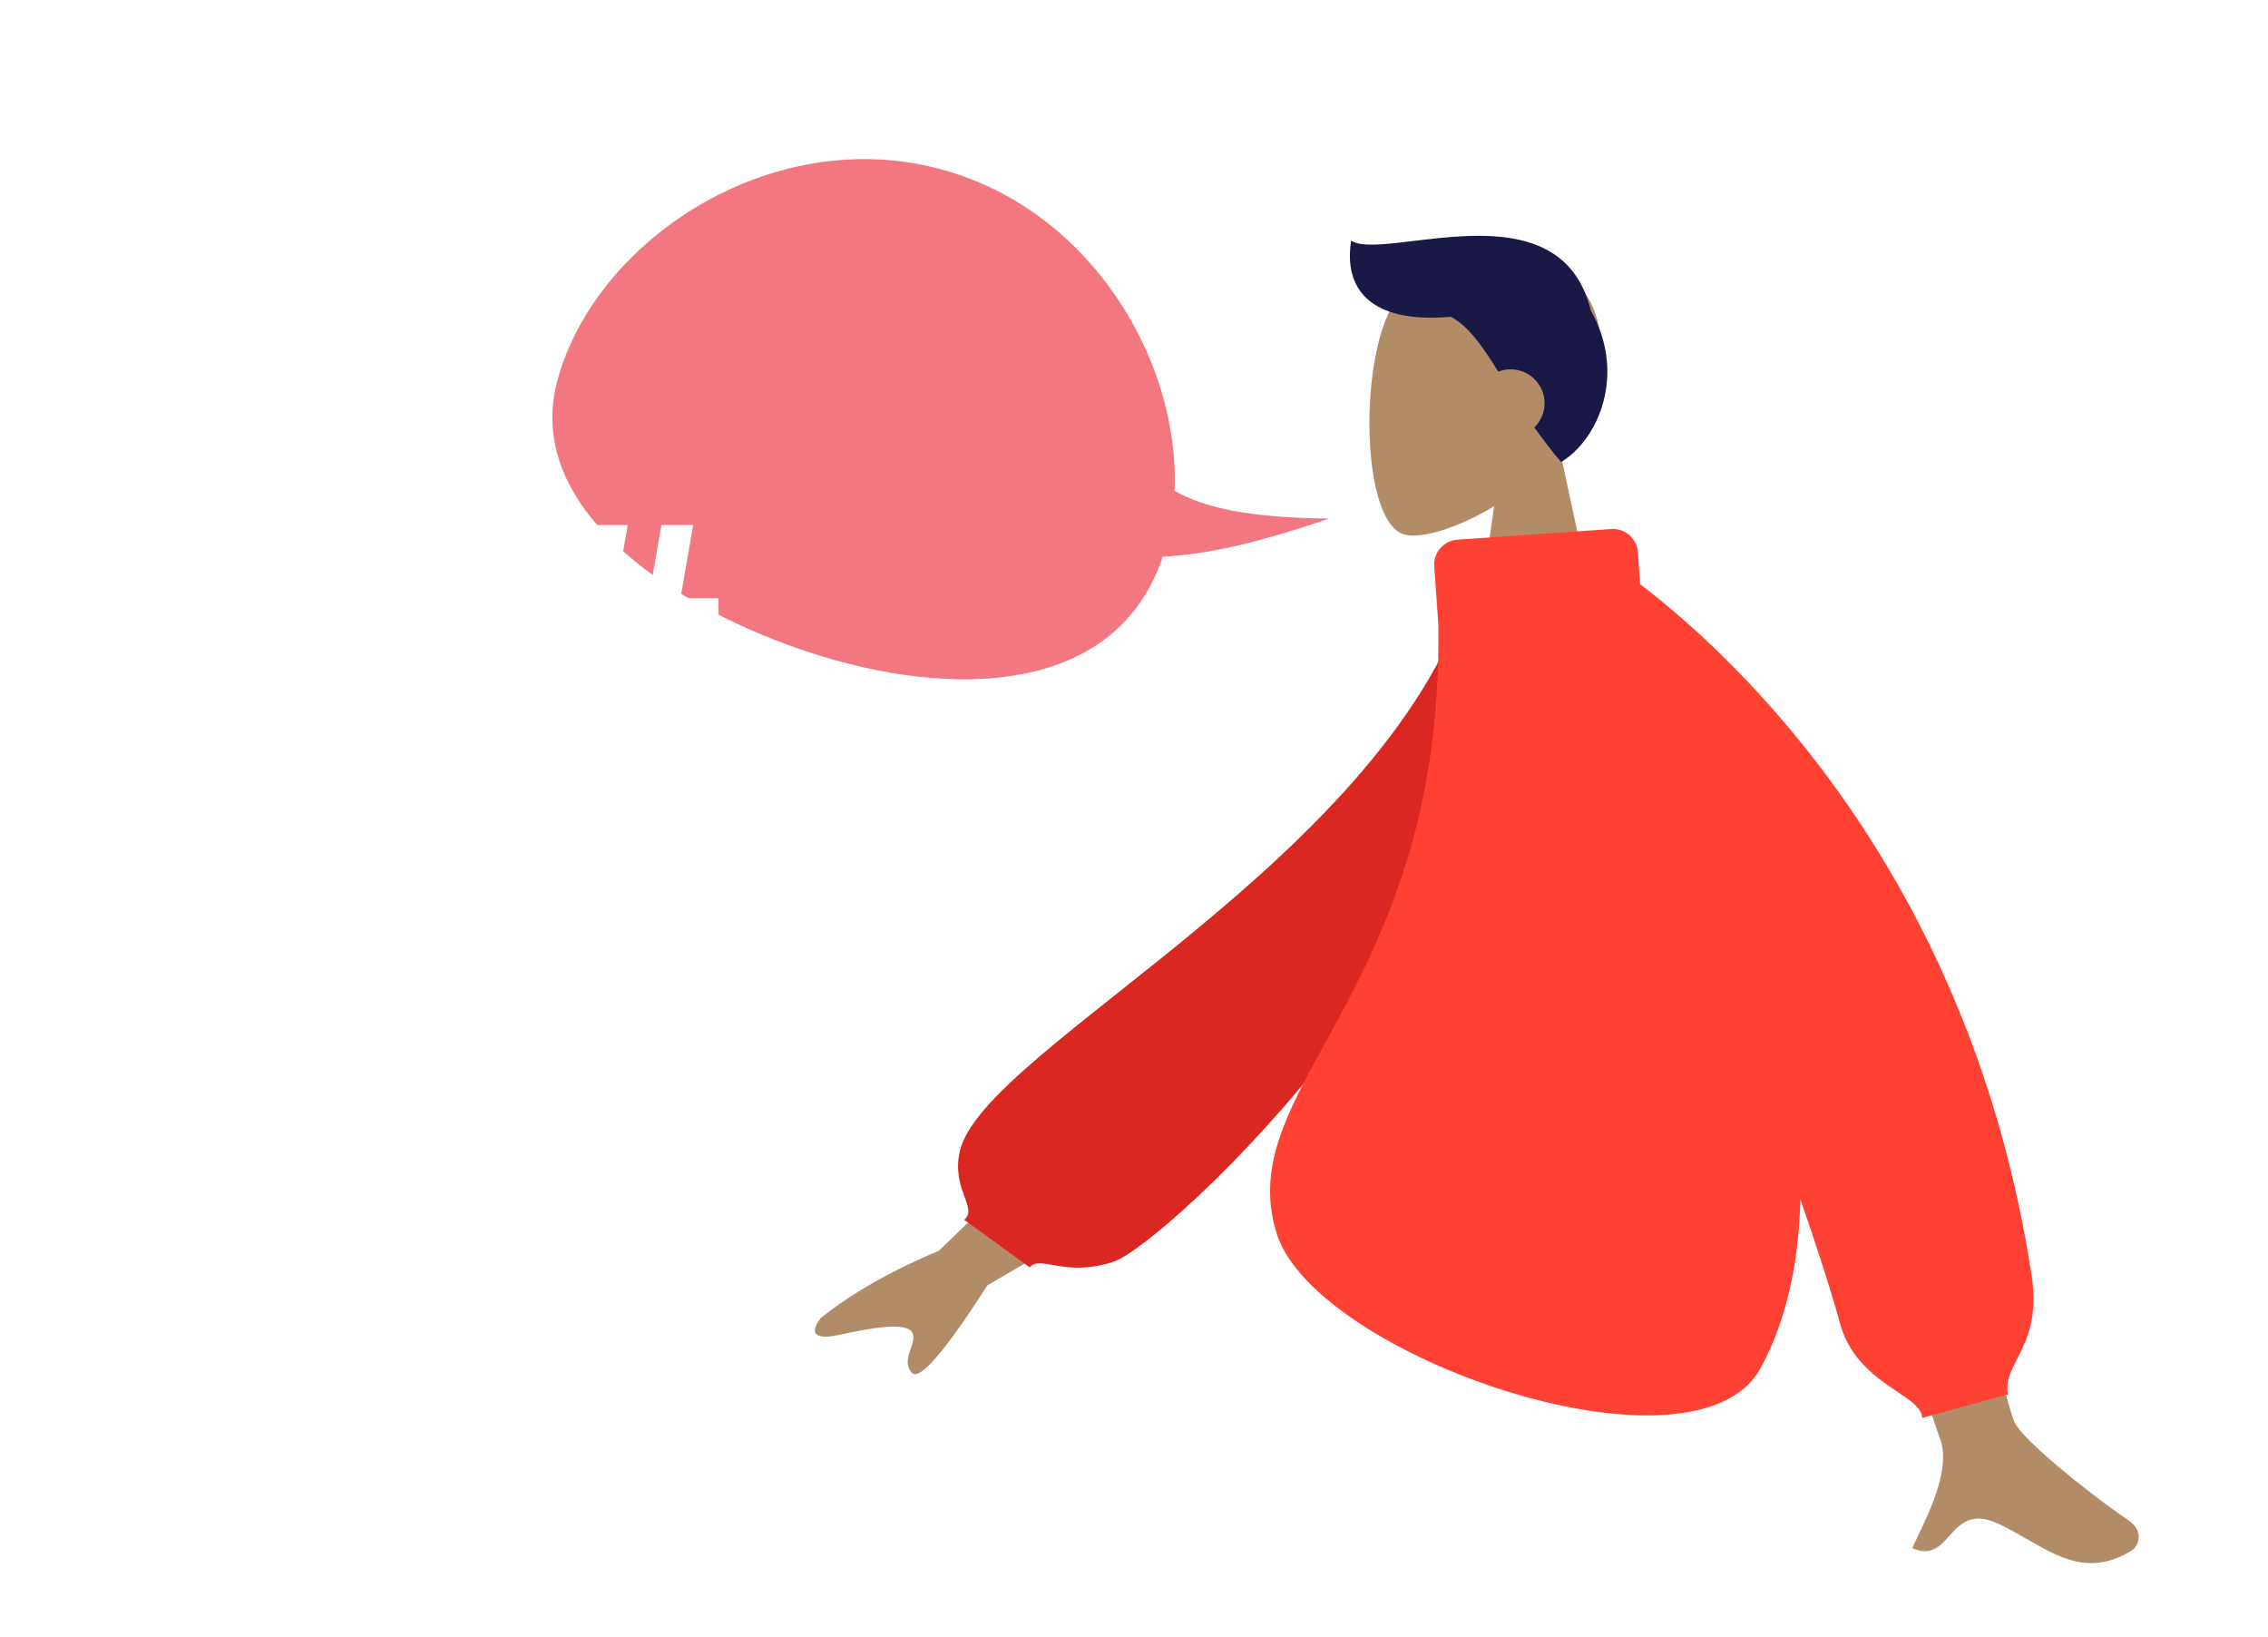 <svg xmlns="http://www.w3.org/2000/svg" width="363" height="262" fill="none" viewBox="0 0 363 262"><path fill="#B28B67" fill-rule="evenodd" d="M239.132 81.01C233.275 84.537 227.521 86.242 224.82 85.546C218.046 83.801 217.424 59.038 222.665 49.275C227.906 39.513 254.848 35.258 256.206 54.6C256.677 61.313 253.857 67.305 249.689 72.193L257.162 107H235.456L239.132 81.01Z" clip-rule="evenodd"/><path fill="#191847" fill-rule="evenodd" d="M226.263 38.555C221.681 39.108 217.908 39.563 216.258 38.513C215.08 45.892 218.879 51.842 232.237 50.691C235.183 52.338 237.279 55.423 239.803 59.471C240.417 59.229 241.086 59.097 241.787 59.097C244.784 59.097 247.213 61.525 247.213 64.52C247.213 66.04 246.587 67.414 245.578 68.399C246.834 70.17 248.241 72.021 249.854 73.93C255.871 70.322 260.347 59.806 254.601 49.655C251.172 35.549 236.641 37.303 226.263 38.555Z" clip-rule="evenodd"/><path fill="#B28B67" fill-rule="evenodd" d="M322.484 227.686C319.748 222.186 306.079 151.4 306.079 151.4L285.636 151.476C285.636 151.476 308.991 226.459 310.431 229.996C312.302 234.59 309.124 241.266 306.969 245.792C306.636 246.492 306.327 247.141 306.065 247.723C309.055 249.049 310.492 247.446 312.006 245.757C313.716 243.848 315.526 241.829 319.786 243.793C321.432 244.552 322.989 245.449 324.511 246.326C329.767 249.353 334.596 252.134 341.164 248.118C342.206 247.481 343.347 245.084 340.59 243.211C333.72 238.543 323.822 230.374 322.484 227.686ZM150.308 200.105L176.755 174.538L185.538 189.6L158.037 205.667C151.142 216.431 147.092 221.082 145.888 219.619C144.872 218.387 145.338 217.035 145.766 215.791C146.1 214.821 146.412 213.916 145.984 213.182C145.006 211.506 139.485 212.466 134.285 213.599C129.084 214.732 130.288 212.2 131.393 210.879C136.308 206.949 142.613 203.357 150.308 200.105Z" clip-rule="evenodd"/><path fill="#DB2721" fill-rule="evenodd" d="M243.785 93.933L235.712 92.561C222.995 137.108 157.654 167.473 153.643 184.126C152.172 190.233 156.607 193.32 154.316 195.18L164.809 202.792C166.586 200.737 170.378 204.495 178.297 201.867C186.216 199.238 243.785 146.681 243.785 93.933Z" clip-rule="evenodd"/><path fill="#FF4133" fill-rule="evenodd" d="M257.878 84.651C260.082 84.499 261.994 86.161 262.15 88.365L262.511 93.485C277.704 105.071 315.359 139.692 325.172 204.14C326.202 210.91 324.338 214.536 322.849 217.433C321.83 219.415 320.986 221.056 321.365 223.129L307.632 226.885C307.632 225.355 305.901 224.19 303.668 222.688C300.421 220.504 296.113 217.606 294.52 211.828C293.01 206.352 290.799 199.512 288.157 191.902C287.907 201.98 285.979 211.248 281.777 218.924C271.296 238.075 210.723 217.073 204.394 197.535C201.017 187.11 205.809 178.357 212.146 166.782C220.191 152.087 230.726 132.844 230.205 99.855L229.553 90.624C229.398 88.42 231.059 86.51 233.262 86.357L257.878 84.651Z" clip-rule="evenodd"/><path fill="#F27781" fill-rule="evenodd" d="M187.993 78.541C188.868 57.645 174.502 33.488 150.532 27.065C123.213 19.745 95.179 38.613 89.201 60.923C83.223 83.233 112.264 99.906 134.671 105.91C156.379 111.727 179.266 109.513 186.108 89.081C193.539 88.703 201.774 86.71 212.731 82.982C199.722 82.85 192.685 81.215 187.993 78.541Z" clip-rule="evenodd"/><g filter="url(#filter0_d)"><path fill="#fff" d="M140.75 73.455H135.389L133.389 85H128.306L130.306 73.455H124V68.611H131.139L132.528 60.614H126.083V55.714H133.389L135.417 44H140.472L138.444 55.714H143.833L145.861 44H150.944L148.917 55.714H155V60.614H148.056L146.667 68.611H152.889V73.455H145.833L143.833 85H138.75L140.75 73.455ZM136.222 68.611H141.583L142.972 60.614H137.583L136.222 68.611Z"/></g><defs><filter id="filter0_d" width="199" height="209" x="0" y="0" color-interpolation-filters="sRGB" filterUnits="userSpaceOnUse"><feFlood flood-opacity="0" result="BackgroundImageFix"/><feColorMatrix in="SourceAlpha" type="matrix" values="0 0 0 0 0 0 0 0 0 0 0 0 0 0 0 0 0 0 127 0"/><feOffset dx="-40" dy="40"/><feGaussianBlur stdDeviation="42"/><feColorMatrix type="matrix" values="0 0 0 0 0 0 0 0 0 0 0 0 0 0 0 0 0 0 0.16 0"/><feBlend in2="BackgroundImageFix" mode="normal" result="effect1_dropShadow"/><feBlend in="SourceGraphic" in2="effect1_dropShadow" mode="normal" result="shape"/></filter></defs></svg>